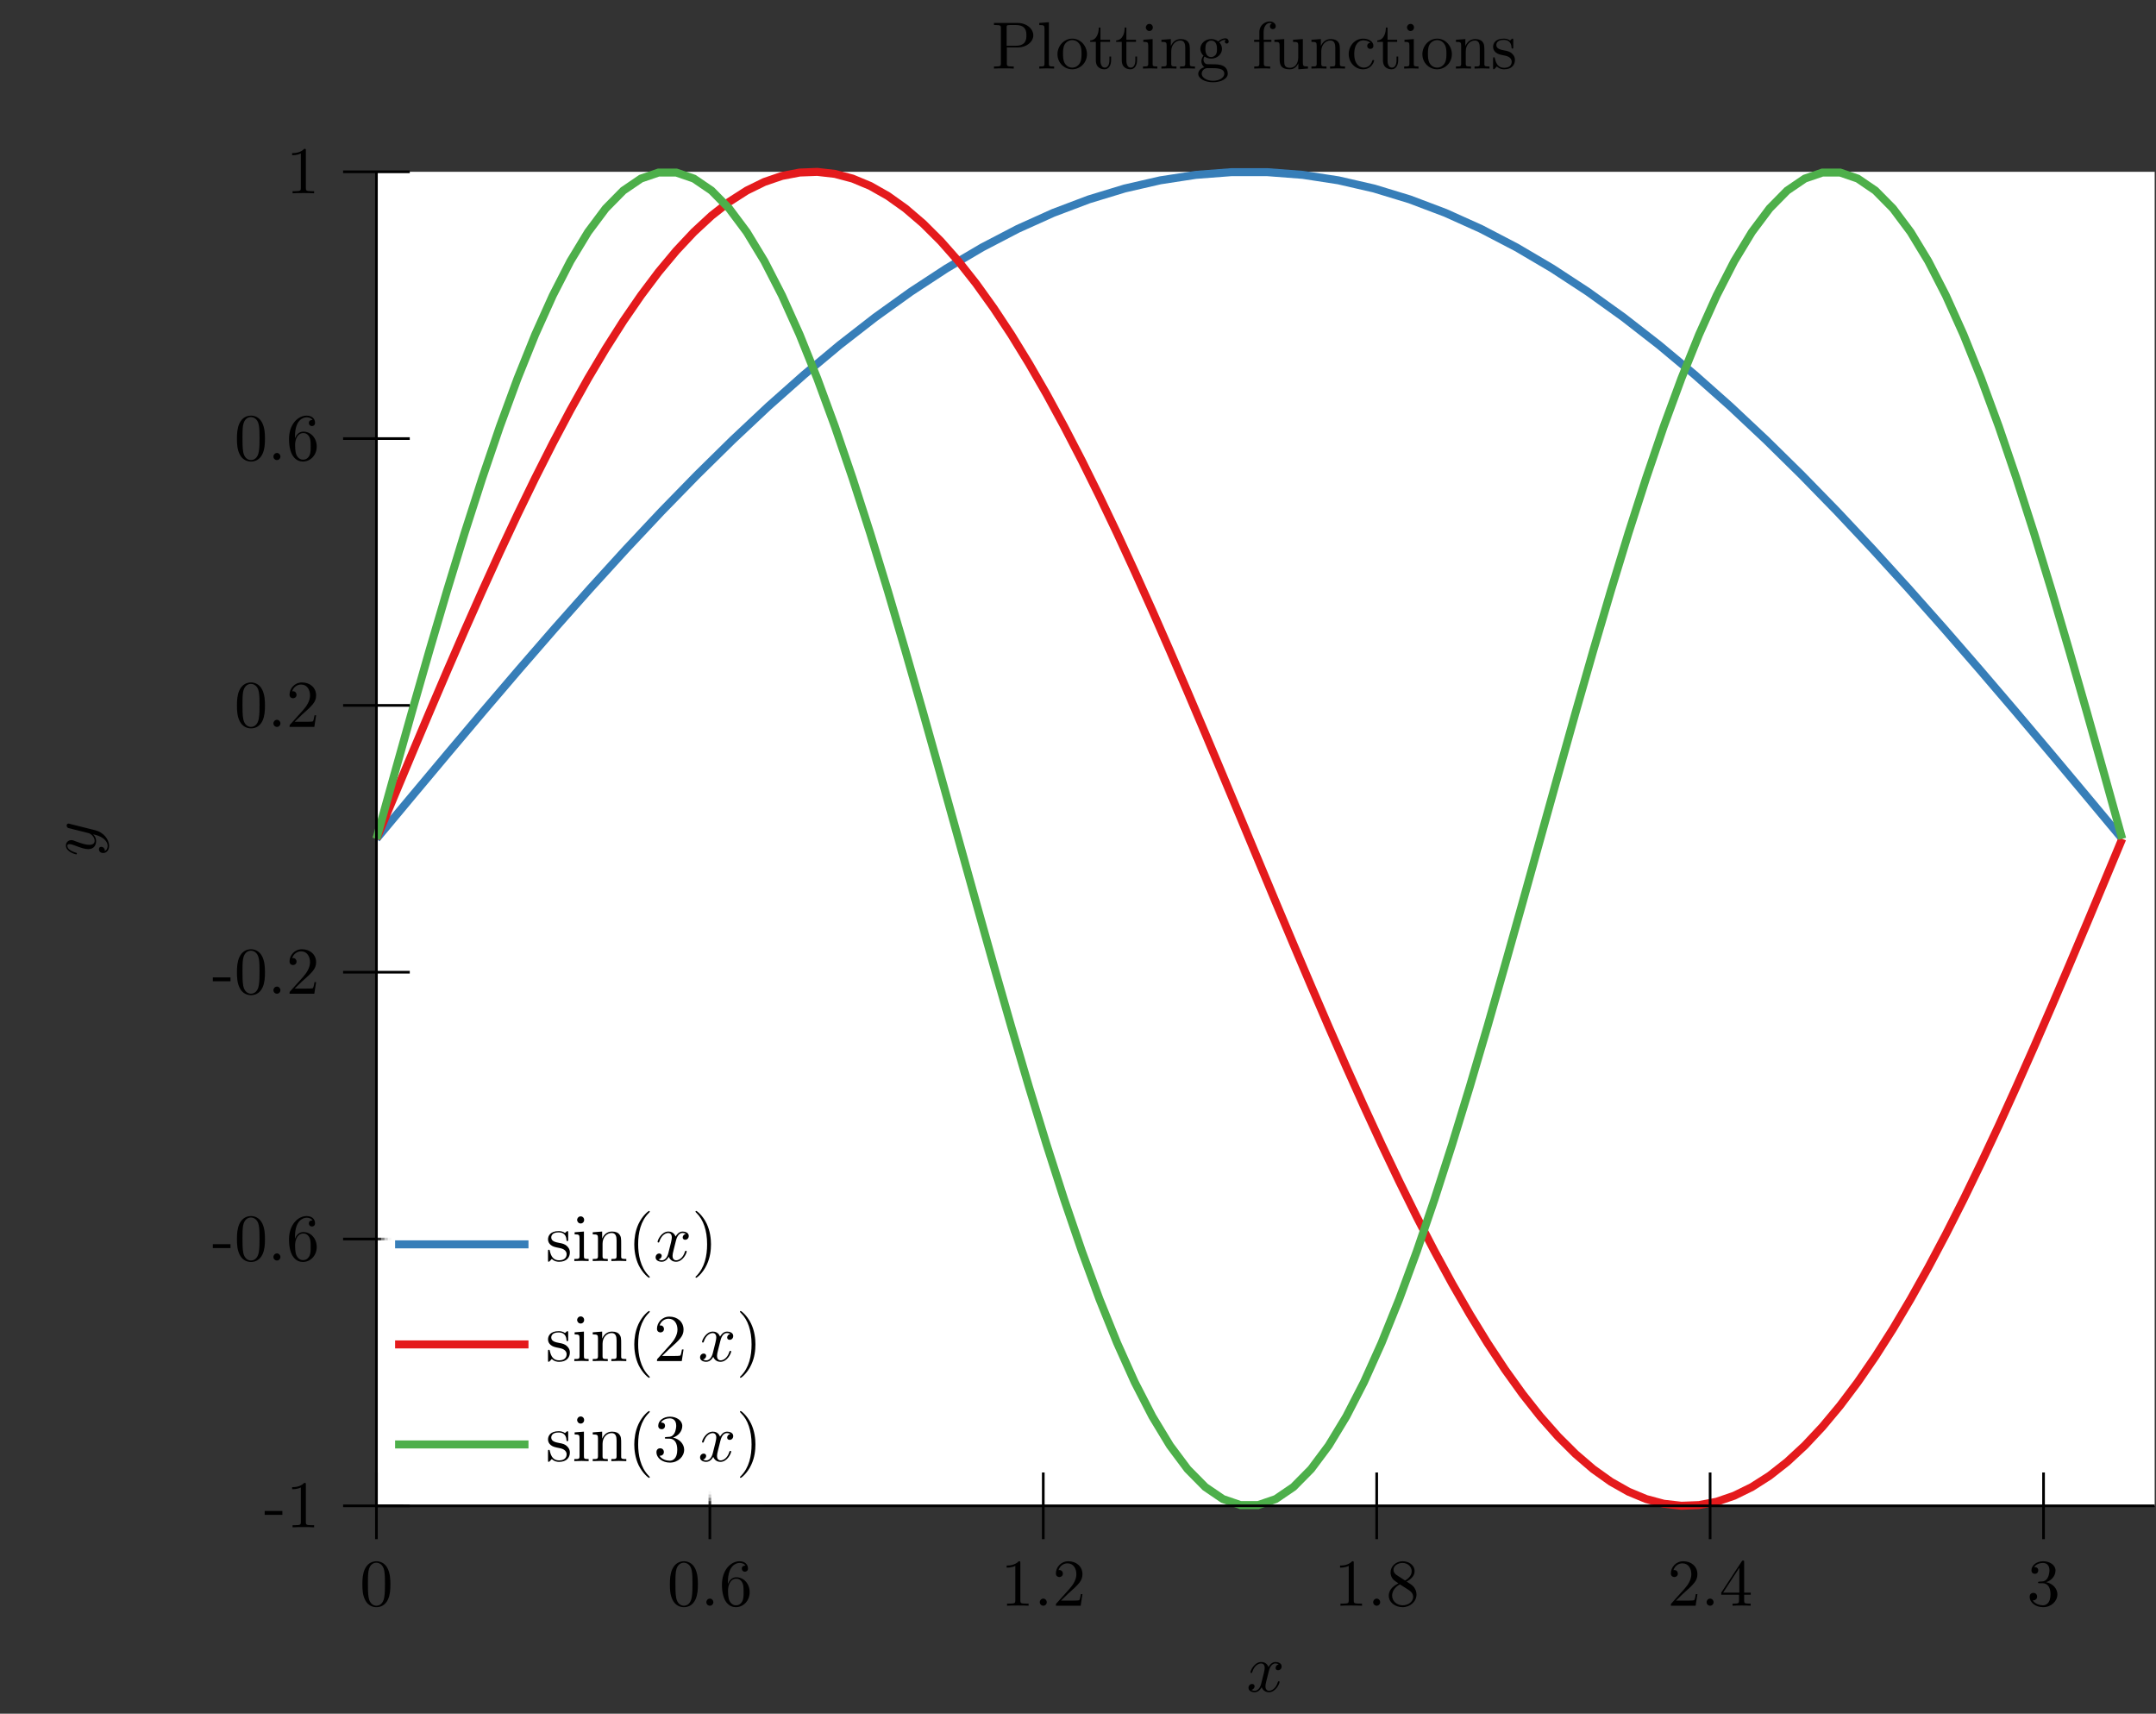 <?xml version="1.0" encoding="UTF-8"?>
<svg xmlns="http://www.w3.org/2000/svg" xmlns:xlink="http://www.w3.org/1999/xlink" width="322.102pt" height="255.967pt" viewBox="0 0 322.102 255.967" version="1.1">
<rect x="0" y="0" width="322.102" height="255.967" fill="#333333" stroke="none"/>
<defs>
<g>
<symbol overflow="visible" id="glyph0-0">
<path style="stroke:none;" d=""/>
</symbol>
<symbol overflow="visible" id="glyph0-1">
<path style="stroke:none;" d="M 3.328 -3.016 C 3.391 -3.266 3.625 -4.188 4.312 -4.188 C 4.359 -4.188 4.609 -4.188 4.812 -4.062 C 4.531 -4 4.344 -3.766 4.344 -3.516 C 4.344 -3.359 4.453 -3.172 4.719 -3.172 C 4.938 -3.172 5.25 -3.344 5.25 -3.75 C 5.25 -4.266 4.672 -4.406 4.328 -4.406 C 3.75 -4.406 3.406 -3.875 3.281 -3.656 C 3.031 -4.312 2.5 -4.406 2.203 -4.406 C 1.172 -4.406 0.594 -3.125 0.594 -2.875 C 0.594 -2.766 0.703 -2.766 0.719 -2.766 C 0.797 -2.766 0.828 -2.797 0.844 -2.875 C 1.188 -3.938 1.844 -4.188 2.188 -4.188 C 2.375 -4.188 2.719 -4.094 2.719 -3.516 C 2.719 -3.203 2.547 -2.547 2.188 -1.141 C 2.031 -0.531 1.672 -0.109 1.234 -0.109 C 1.172 -0.109 0.953 -0.109 0.734 -0.234 C 0.984 -0.297 1.203 -0.5 1.203 -0.781 C 1.203 -1.047 0.984 -1.125 0.844 -1.125 C 0.531 -1.125 0.297 -0.875 0.297 -0.547 C 0.297 -0.094 0.781 0.109 1.219 0.109 C 1.891 0.109 2.25 -0.594 2.266 -0.641 C 2.391 -0.281 2.75 0.109 3.344 0.109 C 4.375 0.109 4.938 -1.172 4.938 -1.422 C 4.938 -1.531 4.859 -1.531 4.828 -1.531 C 4.734 -1.531 4.719 -1.484 4.688 -1.422 C 4.359 -0.344 3.688 -0.109 3.375 -0.109 C 2.984 -0.109 2.828 -0.422 2.828 -0.766 C 2.828 -0.984 2.875 -1.203 2.984 -1.641 Z M 3.328 -3.016 "/>
</symbol>
<symbol overflow="visible" id="glyph1-0">
<path style="stroke:none;" d=""/>
</symbol>
<symbol overflow="visible" id="glyph1-1">
<path style="stroke:none;" d="M 4.578 -3.188 C 4.578 -3.984 4.531 -4.781 4.188 -5.516 C 3.734 -6.484 2.906 -6.641 2.5 -6.641 C 1.891 -6.641 1.172 -6.375 0.75 -5.453 C 0.438 -4.766 0.391 -3.984 0.391 -3.188 C 0.391 -2.438 0.422 -1.547 0.844 -0.781 C 1.266 0.016 2 0.219 2.484 0.219 C 3.016 0.219 3.781 0.016 4.219 -0.938 C 4.531 -1.625 4.578 -2.406 4.578 -3.188 Z M 2.484 0 C 2.094 0 1.5 -0.25 1.328 -1.203 C 1.219 -1.797 1.219 -2.719 1.219 -3.312 C 1.219 -3.953 1.219 -4.609 1.297 -5.141 C 1.484 -6.328 2.234 -6.422 2.484 -6.422 C 2.812 -6.422 3.469 -6.234 3.656 -5.25 C 3.766 -4.688 3.766 -3.938 3.766 -3.312 C 3.766 -2.562 3.766 -1.891 3.656 -1.25 C 3.5 -0.297 2.938 0 2.484 0 Z M 2.484 0 "/>
</symbol>
<symbol overflow="visible" id="glyph1-2">
<path style="stroke:none;" d="M 1.906 -0.531 C 1.906 -0.812 1.672 -1.062 1.391 -1.062 C 1.094 -1.062 0.859 -0.812 0.859 -0.531 C 0.859 -0.234 1.094 0 1.391 0 C 1.672 0 1.906 -0.234 1.906 -0.531 Z M 1.906 -0.531 "/>
</symbol>
<symbol overflow="visible" id="glyph1-3">
<path style="stroke:none;" d="M 1.312 -3.266 L 1.312 -3.516 C 1.312 -6.031 2.547 -6.391 3.062 -6.391 C 3.297 -6.391 3.719 -6.328 3.938 -5.984 C 3.781 -5.984 3.391 -5.984 3.391 -5.547 C 3.391 -5.234 3.625 -5.078 3.844 -5.078 C 4 -5.078 4.312 -5.172 4.312 -5.562 C 4.312 -6.156 3.875 -6.641 3.047 -6.641 C 1.766 -6.641 0.422 -5.359 0.422 -3.156 C 0.422 -0.484 1.578 0.219 2.5 0.219 C 3.609 0.219 4.562 -0.719 4.562 -2.031 C 4.562 -3.297 3.672 -4.25 2.562 -4.25 C 1.891 -4.25 1.516 -3.75 1.312 -3.266 Z M 2.5 -0.062 C 1.875 -0.062 1.578 -0.656 1.516 -0.812 C 1.328 -1.281 1.328 -2.078 1.328 -2.25 C 1.328 -3.031 1.656 -4.031 2.547 -4.031 C 2.719 -4.031 3.172 -4.031 3.484 -3.406 C 3.656 -3.047 3.656 -2.531 3.656 -2.047 C 3.656 -1.562 3.656 -1.062 3.484 -0.703 C 3.188 -0.109 2.734 -0.062 2.5 -0.062 Z M 2.5 -0.062 "/>
</symbol>
<symbol overflow="visible" id="glyph1-4">
<path style="stroke:none;" d="M 2.938 -6.375 C 2.938 -6.625 2.938 -6.641 2.703 -6.641 C 2.078 -6 1.203 -6 0.891 -6 L 0.891 -5.688 C 1.094 -5.688 1.672 -5.688 2.188 -5.953 L 2.188 -0.781 C 2.188 -0.422 2.156 -0.312 1.266 -0.312 L 0.953 -0.312 L 0.953 0 C 1.297 -0.031 2.156 -0.031 2.562 -0.031 C 2.953 -0.031 3.828 -0.031 4.172 0 L 4.172 -0.312 L 3.859 -0.312 C 2.953 -0.312 2.938 -0.422 2.938 -0.781 Z M 2.938 -6.375 "/>
</symbol>
<symbol overflow="visible" id="glyph1-5">
<path style="stroke:none;" d="M 1.266 -0.766 L 2.328 -1.797 C 3.875 -3.172 4.469 -3.703 4.469 -4.703 C 4.469 -5.844 3.578 -6.641 2.359 -6.641 C 1.234 -6.641 0.5 -5.719 0.5 -4.828 C 0.5 -4.281 1 -4.281 1.031 -4.281 C 1.203 -4.281 1.547 -4.391 1.547 -4.812 C 1.547 -5.062 1.359 -5.328 1.016 -5.328 C 0.938 -5.328 0.922 -5.328 0.891 -5.312 C 1.109 -5.969 1.656 -6.328 2.234 -6.328 C 3.141 -6.328 3.562 -5.516 3.562 -4.703 C 3.562 -3.906 3.078 -3.125 2.516 -2.5 L 0.609 -0.375 C 0.5 -0.266 0.5 -0.234 0.5 0 L 4.203 0 L 4.469 -1.734 L 4.234 -1.734 C 4.172 -1.438 4.109 -1 4 -0.844 C 3.938 -0.766 3.281 -0.766 3.062 -0.766 Z M 1.266 -0.766 "/>
</symbol>
<symbol overflow="visible" id="glyph1-6">
<path style="stroke:none;" d="M 1.625 -4.562 C 1.172 -4.859 1.125 -5.188 1.125 -5.359 C 1.125 -5.969 1.781 -6.391 2.484 -6.391 C 3.203 -6.391 3.844 -5.875 3.844 -5.156 C 3.844 -4.578 3.453 -4.109 2.859 -3.766 Z M 3.078 -3.609 C 3.797 -3.984 4.281 -4.5 4.281 -5.156 C 4.281 -6.078 3.406 -6.641 2.5 -6.641 C 1.5 -6.641 0.688 -5.906 0.688 -4.969 C 0.688 -4.797 0.703 -4.344 1.125 -3.875 C 1.234 -3.766 1.609 -3.516 1.859 -3.344 C 1.281 -3.047 0.422 -2.5 0.422 -1.5 C 0.422 -0.453 1.438 0.219 2.484 0.219 C 3.609 0.219 4.562 -0.609 4.562 -1.672 C 4.562 -2.031 4.453 -2.484 4.062 -2.906 C 3.875 -3.109 3.719 -3.203 3.078 -3.609 Z M 2.078 -3.188 L 3.312 -2.406 C 3.594 -2.219 4.062 -1.922 4.062 -1.312 C 4.062 -0.578 3.312 -0.062 2.5 -0.062 C 1.641 -0.062 0.922 -0.672 0.922 -1.5 C 0.922 -2.078 1.234 -2.719 2.078 -3.188 Z M 2.078 -3.188 "/>
</symbol>
<symbol overflow="visible" id="glyph1-7">
<path style="stroke:none;" d="M 2.938 -1.641 L 2.938 -0.781 C 2.938 -0.422 2.906 -0.312 2.172 -0.312 L 1.969 -0.312 L 1.969 0 C 2.375 -0.031 2.891 -0.031 3.312 -0.031 C 3.734 -0.031 4.25 -0.031 4.672 0 L 4.672 -0.312 L 4.453 -0.312 C 3.719 -0.312 3.703 -0.422 3.703 -0.781 L 3.703 -1.641 L 4.688 -1.641 L 4.688 -1.953 L 3.703 -1.953 L 3.703 -6.484 C 3.703 -6.688 3.703 -6.75 3.531 -6.75 C 3.453 -6.75 3.422 -6.75 3.344 -6.625 L 0.281 -1.953 L 0.281 -1.641 Z M 2.984 -1.953 L 0.562 -1.953 L 2.984 -5.672 Z M 2.984 -1.953 "/>
</symbol>
<symbol overflow="visible" id="glyph1-8">
<path style="stroke:none;" d="M 2.891 -3.516 C 3.703 -3.781 4.281 -4.469 4.281 -5.266 C 4.281 -6.078 3.406 -6.641 2.453 -6.641 C 1.453 -6.641 0.688 -6.047 0.688 -5.281 C 0.688 -4.953 0.906 -4.766 1.203 -4.766 C 1.5 -4.766 1.703 -4.984 1.703 -5.281 C 1.703 -5.766 1.234 -5.766 1.094 -5.766 C 1.391 -6.266 2.047 -6.391 2.406 -6.391 C 2.828 -6.391 3.375 -6.172 3.375 -5.281 C 3.375 -5.156 3.344 -4.578 3.094 -4.141 C 2.797 -3.656 2.453 -3.625 2.203 -3.625 C 2.125 -3.609 1.891 -3.594 1.812 -3.594 C 1.734 -3.578 1.672 -3.562 1.672 -3.469 C 1.672 -3.359 1.734 -3.359 1.906 -3.359 L 2.344 -3.359 C 3.156 -3.359 3.531 -2.688 3.531 -1.703 C 3.531 -0.344 2.844 -0.062 2.406 -0.062 C 1.969 -0.062 1.219 -0.234 0.875 -0.812 C 1.219 -0.766 1.531 -0.984 1.531 -1.359 C 1.531 -1.719 1.266 -1.922 0.984 -1.922 C 0.734 -1.922 0.422 -1.781 0.422 -1.344 C 0.422 -0.438 1.344 0.219 2.438 0.219 C 3.656 0.219 4.562 -0.688 4.562 -1.703 C 4.562 -2.516 3.922 -3.297 2.891 -3.516 Z M 2.891 -3.516 "/>
</symbol>
<symbol overflow="visible" id="glyph1-9">
<path style="stroke:none;" d="M 2.75 -1.859 L 2.75 -2.438 L 0.109 -2.438 L 0.109 -1.859 Z M 2.75 -1.859 "/>
</symbol>
<symbol overflow="visible" id="glyph1-10">
<path style="stroke:none;" d="M 2.078 -1.938 C 2.297 -1.891 3.109 -1.734 3.109 -1.016 C 3.109 -0.516 2.766 -0.109 1.984 -0.109 C 1.141 -0.109 0.781 -0.672 0.594 -1.531 C 0.562 -1.656 0.562 -1.688 0.453 -1.688 C 0.328 -1.688 0.328 -1.625 0.328 -1.453 L 0.328 -0.125 C 0.328 0.047 0.328 0.109 0.438 0.109 C 0.484 0.109 0.5 0.094 0.688 -0.094 C 0.703 -0.109 0.703 -0.125 0.891 -0.312 C 1.328 0.094 1.781 0.109 1.984 0.109 C 3.125 0.109 3.594 -0.562 3.594 -1.281 C 3.594 -1.797 3.297 -2.109 3.172 -2.219 C 2.844 -2.547 2.453 -2.625 2.031 -2.703 C 1.469 -2.812 0.812 -2.938 0.812 -3.516 C 0.812 -3.875 1.062 -4.281 1.922 -4.281 C 3.016 -4.281 3.078 -3.375 3.094 -3.078 C 3.094 -2.984 3.188 -2.984 3.203 -2.984 C 3.344 -2.984 3.344 -3.031 3.344 -3.219 L 3.344 -4.234 C 3.344 -4.391 3.344 -4.469 3.234 -4.469 C 3.188 -4.469 3.156 -4.469 3.031 -4.344 C 3 -4.312 2.906 -4.219 2.859 -4.188 C 2.484 -4.469 2.078 -4.469 1.922 -4.469 C 0.703 -4.469 0.328 -3.797 0.328 -3.234 C 0.328 -2.891 0.484 -2.609 0.75 -2.391 C 1.078 -2.141 1.359 -2.078 2.078 -1.938 Z M 2.078 -1.938 "/>
</symbol>
<symbol overflow="visible" id="glyph1-11">
<path style="stroke:none;" d="M 1.766 -4.406 L 0.375 -4.297 L 0.375 -3.984 C 1.016 -3.984 1.109 -3.922 1.109 -3.438 L 1.109 -0.75 C 1.109 -0.312 1 -0.312 0.328 -0.312 L 0.328 0 C 0.641 -0.016 1.188 -0.031 1.422 -0.031 C 1.781 -0.031 2.125 -0.016 2.469 0 L 2.469 -0.312 C 1.797 -0.312 1.766 -0.359 1.766 -0.75 Z M 1.797 -6.141 C 1.797 -6.453 1.562 -6.672 1.281 -6.672 C 0.969 -6.672 0.75 -6.406 0.75 -6.141 C 0.75 -5.875 0.969 -5.609 1.281 -5.609 C 1.562 -5.609 1.797 -5.828 1.797 -6.141 Z M 1.797 -6.141 "/>
</symbol>
<symbol overflow="visible" id="glyph1-12">
<path style="stroke:none;" d="M 1.094 -3.422 L 1.094 -0.75 C 1.094 -0.312 0.984 -0.312 0.312 -0.312 L 0.312 0 C 0.672 -0.016 1.172 -0.031 1.453 -0.031 C 1.703 -0.031 2.219 -0.016 2.562 0 L 2.562 -0.312 C 1.891 -0.312 1.781 -0.312 1.781 -0.75 L 1.781 -2.594 C 1.781 -3.625 2.5 -4.188 3.125 -4.188 C 3.766 -4.188 3.875 -3.656 3.875 -3.078 L 3.875 -0.75 C 3.875 -0.312 3.766 -0.312 3.094 -0.312 L 3.094 0 C 3.438 -0.016 3.953 -0.031 4.219 -0.031 C 4.469 -0.031 5 -0.016 5.328 0 L 5.328 -0.312 C 4.812 -0.312 4.562 -0.312 4.562 -0.609 L 4.562 -2.516 C 4.562 -3.375 4.562 -3.672 4.25 -4.031 C 4.109 -4.203 3.781 -4.406 3.203 -4.406 C 2.469 -4.406 2 -3.984 1.719 -3.359 L 1.719 -4.406 L 0.312 -4.297 L 0.312 -3.984 C 1.016 -3.984 1.094 -3.922 1.094 -3.422 Z M 1.094 -3.422 "/>
</symbol>
<symbol overflow="visible" id="glyph1-13">
<path style="stroke:none;" d="M 3.297 2.391 C 3.297 2.359 3.297 2.344 3.125 2.172 C 1.891 0.922 1.562 -0.969 1.562 -2.5 C 1.562 -4.234 1.938 -5.969 3.172 -7.203 C 3.297 -7.328 3.297 -7.344 3.297 -7.375 C 3.297 -7.453 3.266 -7.484 3.203 -7.484 C 3.094 -7.484 2.203 -6.797 1.609 -5.531 C 1.109 -4.438 0.984 -3.328 0.984 -2.5 C 0.984 -1.719 1.094 -0.516 1.641 0.625 C 2.25 1.844 3.094 2.5 3.203 2.5 C 3.266 2.5 3.297 2.469 3.297 2.391 Z M 3.297 2.391 "/>
</symbol>
<symbol overflow="visible" id="glyph1-14">
<path style="stroke:none;" d="M 2.875 -2.5 C 2.875 -3.266 2.766 -4.469 2.219 -5.609 C 1.625 -6.828 0.766 -7.484 0.672 -7.484 C 0.609 -7.484 0.562 -7.438 0.562 -7.375 C 0.562 -7.344 0.562 -7.328 0.75 -7.141 C 1.734 -6.156 2.297 -4.578 2.297 -2.5 C 2.297 -0.781 1.938 0.969 0.703 2.219 C 0.562 2.344 0.562 2.359 0.562 2.391 C 0.562 2.453 0.609 2.5 0.672 2.5 C 0.766 2.5 1.672 1.812 2.25 0.547 C 2.766 -0.547 2.875 -1.656 2.875 -2.5 Z M 2.875 -2.5 "/>
</symbol>
<symbol overflow="visible" id="glyph1-15">
<path style="stroke:none;" d="M 2.266 -3.156 L 3.953 -3.156 C 5.141 -3.156 6.219 -3.953 6.219 -4.953 C 6.219 -5.938 5.234 -6.812 3.875 -6.812 L 0.344 -6.812 L 0.344 -6.5 L 0.594 -6.5 C 1.359 -6.5 1.375 -6.391 1.375 -6.031 L 1.375 -0.781 C 1.375 -0.422 1.359 -0.312 0.594 -0.312 L 0.344 -0.312 L 0.344 0 C 0.703 -0.031 1.438 -0.031 1.812 -0.031 C 2.188 -0.031 2.938 -0.031 3.297 0 L 3.297 -0.312 L 3.047 -0.312 C 2.281 -0.312 2.266 -0.422 2.266 -0.781 Z M 2.234 -3.406 L 2.234 -6.094 C 2.234 -6.438 2.25 -6.5 2.719 -6.5 L 3.609 -6.5 C 5.188 -6.5 5.188 -5.438 5.188 -4.953 C 5.188 -4.484 5.188 -3.406 3.609 -3.406 Z M 2.234 -3.406 "/>
</symbol>
<symbol overflow="visible" id="glyph1-16">
<path style="stroke:none;" d="M 1.766 -6.922 L 0.328 -6.812 L 0.328 -6.5 C 1.031 -6.5 1.109 -6.438 1.109 -5.938 L 1.109 -0.75 C 1.109 -0.312 1 -0.312 0.328 -0.312 L 0.328 0 C 0.656 -0.016 1.188 -0.031 1.438 -0.031 C 1.688 -0.031 2.172 -0.016 2.547 0 L 2.547 -0.312 C 1.875 -0.312 1.766 -0.312 1.766 -0.75 Z M 1.766 -6.922 "/>
</symbol>
<symbol overflow="visible" id="glyph1-17">
<path style="stroke:none;" d="M 4.688 -2.141 C 4.688 -3.406 3.703 -4.469 2.5 -4.469 C 1.25 -4.469 0.281 -3.375 0.281 -2.141 C 0.281 -0.844 1.312 0.109 2.484 0.109 C 3.688 0.109 4.688 -0.875 4.688 -2.141 Z M 2.5 -0.141 C 2.062 -0.141 1.625 -0.344 1.359 -0.812 C 1.109 -1.25 1.109 -1.859 1.109 -2.219 C 1.109 -2.609 1.109 -3.141 1.344 -3.578 C 1.609 -4.031 2.078 -4.25 2.484 -4.25 C 2.922 -4.25 3.344 -4.031 3.609 -3.594 C 3.875 -3.172 3.875 -2.594 3.875 -2.219 C 3.875 -1.859 3.875 -1.312 3.656 -0.875 C 3.422 -0.422 2.984 -0.141 2.5 -0.141 Z M 2.5 -0.141 "/>
</symbol>
<symbol overflow="visible" id="glyph1-18">
<path style="stroke:none;" d="M 1.719 -3.984 L 3.156 -3.984 L 3.156 -4.297 L 1.719 -4.297 L 1.719 -6.125 L 1.469 -6.125 C 1.469 -5.312 1.172 -4.25 0.188 -4.203 L 0.188 -3.984 L 1.031 -3.984 L 1.031 -1.234 C 1.031 -0.016 1.969 0.109 2.328 0.109 C 3.031 0.109 3.312 -0.594 3.312 -1.234 L 3.312 -1.797 L 3.062 -1.797 L 3.062 -1.25 C 3.062 -0.516 2.766 -0.141 2.391 -0.141 C 1.719 -0.141 1.719 -1.047 1.719 -1.219 Z M 1.719 -3.984 "/>
</symbol>
<symbol overflow="visible" id="glyph1-19">
<path style="stroke:none;" d="M 2.219 -1.719 C 1.344 -1.719 1.344 -2.719 1.344 -2.938 C 1.344 -3.203 1.359 -3.531 1.5 -3.781 C 1.578 -3.891 1.812 -4.172 2.219 -4.172 C 3.078 -4.172 3.078 -3.188 3.078 -2.953 C 3.078 -2.688 3.078 -2.359 2.922 -2.109 C 2.844 -2 2.609 -1.719 2.219 -1.719 Z M 1.062 -1.328 C 1.062 -1.359 1.062 -1.594 1.219 -1.797 C 1.609 -1.516 2.031 -1.484 2.219 -1.484 C 3.141 -1.484 3.828 -2.172 3.828 -2.938 C 3.828 -3.312 3.672 -3.672 3.422 -3.906 C 3.781 -4.25 4.141 -4.297 4.312 -4.297 C 4.344 -4.297 4.391 -4.297 4.422 -4.281 C 4.312 -4.25 4.25 -4.141 4.25 -4.016 C 4.25 -3.844 4.391 -3.734 4.547 -3.734 C 4.641 -3.734 4.828 -3.797 4.828 -4.031 C 4.828 -4.203 4.719 -4.516 4.328 -4.516 C 4.125 -4.516 3.688 -4.453 3.266 -4.047 C 2.844 -4.375 2.438 -4.406 2.219 -4.406 C 1.281 -4.406 0.594 -3.719 0.594 -2.953 C 0.594 -2.516 0.812 -2.141 1.062 -1.922 C 0.938 -1.781 0.75 -1.453 0.75 -1.094 C 0.75 -0.781 0.891 -0.406 1.203 -0.203 C 0.594 -0.047 0.281 0.391 0.281 0.781 C 0.281 1.5 1.266 2.047 2.484 2.047 C 3.656 2.047 4.688 1.547 4.688 0.766 C 4.688 0.422 4.562 -0.094 4.047 -0.375 C 3.516 -0.641 2.938 -0.641 2.328 -0.641 C 2.078 -0.641 1.656 -0.641 1.578 -0.656 C 1.266 -0.703 1.062 -1 1.062 -1.328 Z M 2.5 1.828 C 1.484 1.828 0.797 1.312 0.797 0.781 C 0.797 0.328 1.172 -0.047 1.609 -0.062 L 2.203 -0.062 C 3.062 -0.062 4.172 -0.062 4.172 0.781 C 4.172 1.328 3.469 1.828 2.5 1.828 Z M 2.5 1.828 "/>
</symbol>
<symbol overflow="visible" id="glyph1-20">
<path style="stroke:none;" d="M 1.75 -4.297 L 1.75 -5.453 C 1.75 -6.328 2.219 -6.812 2.656 -6.812 C 2.688 -6.812 2.844 -6.812 2.984 -6.734 C 2.875 -6.703 2.688 -6.562 2.688 -6.312 C 2.688 -6.094 2.844 -5.891 3.125 -5.891 C 3.406 -5.891 3.562 -6.094 3.562 -6.328 C 3.562 -6.703 3.188 -7.031 2.656 -7.031 C 1.969 -7.031 1.109 -6.5 1.109 -5.438 L 1.109 -4.297 L 0.328 -4.297 L 0.328 -3.984 L 1.109 -3.984 L 1.109 -0.75 C 1.109 -0.312 1 -0.312 0.344 -0.312 L 0.344 0 C 0.734 -0.016 1.203 -0.031 1.469 -0.031 C 1.875 -0.031 2.344 -0.031 2.734 0 L 2.734 -0.312 L 2.531 -0.312 C 1.797 -0.312 1.781 -0.422 1.781 -0.781 L 1.781 -3.984 L 2.906 -3.984 L 2.906 -4.297 Z M 1.75 -4.297 "/>
</symbol>
<symbol overflow="visible" id="glyph1-21">
<path style="stroke:none;" d="M 3.891 -0.781 L 3.891 0.109 L 5.328 0 L 5.328 -0.312 C 4.641 -0.312 4.562 -0.375 4.562 -0.875 L 4.562 -4.406 L 3.094 -4.297 L 3.094 -3.984 C 3.781 -3.984 3.875 -3.922 3.875 -3.422 L 3.875 -1.656 C 3.875 -0.781 3.391 -0.109 2.656 -0.109 C 1.828 -0.109 1.781 -0.578 1.781 -1.094 L 1.781 -4.406 L 0.312 -4.297 L 0.312 -3.984 C 1.094 -3.984 1.094 -3.953 1.094 -3.078 L 1.094 -1.578 C 1.094 -0.797 1.094 0.109 2.609 0.109 C 3.172 0.109 3.609 -0.172 3.891 -0.781 Z M 3.891 -0.781 "/>
</symbol>
<symbol overflow="visible" id="glyph1-22">
<path style="stroke:none;" d="M 1.172 -2.172 C 1.172 -3.797 1.984 -4.219 2.516 -4.219 C 2.609 -4.219 3.234 -4.203 3.578 -3.844 C 3.172 -3.812 3.109 -3.516 3.109 -3.391 C 3.109 -3.125 3.297 -2.938 3.562 -2.938 C 3.828 -2.938 4.031 -3.094 4.031 -3.406 C 4.031 -4.078 3.266 -4.469 2.5 -4.469 C 1.25 -4.469 0.344 -3.391 0.344 -2.156 C 0.344 -0.875 1.328 0.109 2.484 0.109 C 3.812 0.109 4.141 -1.094 4.141 -1.188 C 4.141 -1.281 4.031 -1.281 4 -1.281 C 3.922 -1.281 3.891 -1.25 3.875 -1.188 C 3.594 -0.266 2.938 -0.141 2.578 -0.141 C 2.047 -0.141 1.172 -0.562 1.172 -2.172 Z M 1.172 -2.172 "/>
</symbol>
<symbol overflow="visible" id="glyph2-0">
<path style="stroke:none;" d=""/>
</symbol>
<symbol overflow="visible" id="glyph2-1">
<path style="stroke:none;" d="M -3.797 -4.844 C -3.938 -4.891 -3.953 -4.891 -4.031 -4.891 C -4.203 -4.891 -4.297 -4.75 -4.297 -4.594 C -4.297 -4.5 -4.234 -4.344 -4.094 -4.25 C -4.031 -4.234 -3.734 -4.141 -3.547 -4.109 C -3.297 -4.031 -3.016 -3.969 -2.75 -3.906 L -0.953 -3.453 C -0.812 -3.422 -0.109 -2.984 -0.109 -2.328 C -0.109 -1.828 -0.547 -1.719 -0.922 -1.719 C -1.375 -1.719 -2 -1.891 -2.875 -2.219 C -3.281 -2.375 -3.391 -2.422 -3.594 -2.422 C -4.031 -2.422 -4.406 -2.109 -4.406 -1.609 C -4.406 -0.656 -2.953 -0.297 -2.875 -0.297 C -2.766 -0.297 -2.766 -0.391 -2.766 -0.406 C -2.766 -0.516 -2.797 -0.516 -2.953 -0.562 C -3.891 -0.844 -4.188 -1.234 -4.188 -1.578 C -4.188 -1.656 -4.188 -1.828 -3.875 -1.828 C -3.625 -1.828 -3.359 -1.719 -3.172 -1.656 C -2.109 -1.25 -1.547 -1.078 -1.078 -1.078 C -0.188 -1.078 0.109 -1.703 0.109 -2.297 C 0.109 -2.688 -0.062 -3.016 -0.344 -3.297 C 0.172 -3.172 0.672 -3.047 1.203 -2.656 C 1.531 -2.391 1.828 -2.016 1.828 -1.562 C 1.828 -1.422 1.797 -0.969 1.406 -0.797 C 1.406 -0.953 1.406 -1.094 1.281 -1.219 C 1.203 -1.328 1.062 -1.422 0.875 -1.422 C 0.562 -1.422 0.531 -1.156 0.531 -1.062 C 0.531 -0.828 0.688 -0.5 1.172 -0.5 C 1.672 -0.5 2.047 -0.938 2.047 -1.562 C 2.047 -2.578 1.141 -3.609 0.016 -3.891 Z M -3.797 -4.844 "/>
</symbol>
</g>
<clipPath id="clip1">
  <path d="M 39 8 L 322.102 8 L 322.102 143 L 39 143 Z M 39 8 "/>
</clipPath>
<clipPath id="clip2">
  <path d="M 39 8 L 322.102 8 L 322.102 242 L 39 242 Z M 39 8 "/>
</clipPath>
<clipPath id="clip3">
  <path d="M 56 224 L 322.102 224 L 322.102 226 L 56 226 Z M 56 224 "/>
</clipPath>
</defs>
<g id="surface1">
<path style=" stroke:none;fill-rule:nonzero;fill:rgb(100%,100%,100%);fill-opacity:1;" d="M 56.238 224.914 L 56.238 25.66 L 321.906 25.66 L 321.906 224.914 Z M 56.238 224.914 "/>
<g clip-path="url(#clip1)" clip-rule="nonzero">
<path style="fill:none;stroke-width:1.196;stroke-linecap:butt;stroke-linejoin:miter;stroke:rgb(21.57%,49.413%,72.156%);stroke-opacity:1;stroke-miterlimit:10;" d="M -0.001 0.001 L 5.324 6.384 L 10.648 12.739 L 15.968 19.044 L 21.292 25.27 L 26.613 31.395 L 31.937 37.388 L 37.261 43.227 L 42.581 48.891 L 47.906 54.349 L 53.23 59.587 L 58.55 64.583 L 63.874 69.309 L 69.195 73.751 L 74.519 77.891 L 79.843 81.712 L 85.167 85.196 L 90.488 88.329 L 95.812 91.102 L 101.132 93.497 L 106.456 95.509 L 111.781 97.13 L 117.101 98.352 L 122.425 99.169 L 127.749 99.575 L 133.07 99.575 L 138.394 99.169 L 143.714 98.352 L 149.038 97.13 L 154.363 95.509 L 159.687 93.497 L 165.007 91.102 L 170.331 88.329 L 175.652 85.196 L 180.976 81.712 L 186.3 77.891 L 191.62 73.751 L 196.945 69.309 L 202.269 64.583 L 207.589 59.587 L 212.913 54.349 L 218.234 48.891 L 223.558 43.227 L 228.882 37.388 L 234.202 31.395 L 239.527 25.27 L 244.851 19.044 L 250.171 12.739 L 255.495 6.384 L 260.816 0.001 " transform="matrix(1,0,0,-1,56.239,125.286)"/>
</g>
<g clip-path="url(#clip2)" clip-rule="nonzero">
<path style="fill:none;stroke-width:1.196;stroke-linecap:butt;stroke-linejoin:miter;stroke:rgb(89.412%,10.196%,10.979%);stroke-opacity:1;stroke-miterlimit:10;" d="M -0.001 0.001 L 2.636 6.321 L 5.269 12.61 L 7.902 18.856 L 10.538 25.02 L 13.171 31.087 L 15.808 37.028 L 18.441 42.821 L 21.077 48.438 L 23.71 53.86 L 26.347 59.071 L 28.98 64.04 L 31.613 68.751 L 34.249 73.184 L 36.882 77.325 L 39.519 81.153 L 42.152 84.657 L 44.788 87.817 L 47.421 90.626 L 50.058 93.067 L 52.691 95.134 L 55.324 96.821 L 57.96 98.114 L 60.593 99.013 L 63.23 99.516 L 65.863 99.614 L 68.495 99.313 L 71.132 98.614 L 73.769 97.516 L 76.402 96.024 L 79.034 94.149 L 81.671 91.891 L 84.304 89.266 L 86.941 86.282 L 89.573 82.946 L 92.206 79.278 L 94.843 75.294 L 97.476 71.005 L 100.113 66.427 L 102.745 61.587 L 105.382 56.497 L 108.015 51.177 L 110.652 45.653 L 113.284 39.942 L 115.921 34.075 L 118.554 28.067 L 121.187 21.95 L 123.823 15.743 L 126.456 9.47 L 129.093 3.161 L 131.726 -3.159 L 134.359 -9.472 L 136.995 -15.741 L 139.632 -21.948 L 142.265 -28.069 L 144.898 -34.073 L 147.534 -39.944 L 150.167 -45.651 L 152.804 -51.175 L 155.437 -56.495 L 158.07 -61.585 L 160.706 -66.429 L 163.343 -71.003 L 165.976 -75.292 L 168.609 -79.28 L 171.245 -82.948 L 173.878 -86.28 L 176.515 -89.265 L 179.148 -91.89 L 181.781 -94.148 L 184.417 -96.026 L 187.05 -97.515 L 189.687 -98.612 L 192.32 -99.316 L 194.956 -99.616 L 197.589 -99.515 L 200.226 -99.015 L 202.859 -98.112 L 205.491 -96.819 L 208.128 -95.136 L 210.761 -93.066 L 213.398 -90.624 L 216.031 -87.816 L 218.667 -84.655 L 221.3 -81.155 L 223.933 -77.327 L 226.57 -73.187 L 229.202 -68.749 L 231.839 -64.038 L 234.472 -59.069 L 237.109 -53.862 L 239.741 -48.437 L 242.378 -42.819 L 245.011 -37.026 L 247.644 -31.085 L 250.281 -25.023 L 252.913 -18.855 L 255.55 -12.612 L 258.183 -6.319 L 260.816 0.001 " transform="matrix(1,0,0,-1,56.239,125.286)"/>
<path style="fill:none;stroke-width:1.196;stroke-linecap:butt;stroke-linejoin:miter;stroke:rgb(30.196%,68.625%,29.019%);stroke-opacity:1;stroke-miterlimit:10;" d="M -0.001 0.001 L 2.636 9.47 L 5.269 18.856 L 7.902 28.067 L 10.538 37.028 L 13.171 45.653 L 15.808 53.86 L 18.441 61.587 L 21.077 68.751 L 23.71 75.294 L 26.347 81.153 L 28.98 86.282 L 31.613 90.626 L 34.249 94.149 L 36.882 96.821 L 39.519 98.614 L 42.152 99.516 L 44.788 99.516 L 47.421 98.614 L 50.058 96.821 L 52.691 94.149 L 55.324 90.626 L 57.96 86.282 L 60.593 81.153 L 63.23 75.294 L 65.863 68.751 L 68.495 61.587 L 71.132 53.86 L 73.769 45.653 L 76.402 37.028 L 79.034 28.067 L 81.671 18.856 L 84.304 9.47 L 86.941 0.001 L 89.573 -9.472 L 92.206 -18.855 L 94.843 -28.069 L 97.476 -37.026 L 100.113 -45.651 L 102.745 -53.862 L 105.382 -61.585 L 108.015 -68.749 L 110.652 -75.292 L 113.284 -81.155 L 115.921 -86.28 L 118.554 -90.624 L 121.187 -94.148 L 123.823 -96.819 L 126.456 -98.612 L 129.093 -99.515 L 131.726 -99.515 L 134.359 -98.612 L 136.995 -96.819 L 139.632 -94.148 L 142.265 -90.624 L 144.898 -86.28 L 147.534 -81.155 L 150.167 -75.292 L 152.804 -68.749 L 155.437 -61.585 L 158.07 -53.862 L 160.706 -45.651 L 163.343 -37.026 L 165.976 -28.069 L 168.609 -18.855 L 171.245 -9.472 L 173.878 0.001 L 176.515 9.47 L 179.148 18.856 L 181.781 28.067 L 184.417 37.028 L 187.05 45.653 L 189.687 53.86 L 192.32 61.587 L 194.956 68.751 L 197.589 75.294 L 200.226 81.153 L 202.859 86.282 L 205.491 90.626 L 208.128 94.149 L 210.761 96.821 L 213.398 98.614 L 216.031 99.516 L 218.667 99.516 L 221.3 98.614 L 223.933 96.821 L 226.57 94.149 L 229.202 90.626 L 231.839 86.282 L 234.472 81.153 L 237.109 75.294 L 239.741 68.751 L 242.378 61.587 L 245.011 53.86 L 247.644 45.653 L 250.281 37.028 L 252.913 28.067 L 255.55 18.856 L 258.183 9.47 L 260.816 0.001 " transform="matrix(1,0,0,-1,56.239,125.286)"/>
</g>
<g clip-path="url(#clip3)" clip-rule="nonzero">
<path style="fill:none;stroke-width:0.399;stroke-linecap:butt;stroke-linejoin:miter;stroke:rgb(0%,0%,0%);stroke-opacity:1;stroke-miterlimit:10;" d="M -0.001 -99.628 L 265.667 -99.628 " transform="matrix(1,0,0,-1,56.239,125.286)"/>
</g>
<g style="fill:rgb(0%,0%,0%);fill-opacity:1;">
  <use xlink:href="#glyph0-1" x="186.225" y="252.646"/>
</g>
<path style="fill:none;stroke-width:0.399;stroke-linecap:butt;stroke-linejoin:miter;stroke:rgb(0%,0%,0%);stroke-opacity:1;stroke-miterlimit:10;" d="M -0.001 -94.648 L -0.001 -104.609 " transform="matrix(1,0,0,-1,56.239,125.286)"/>
<g style="fill:rgb(0%,0%,0%);fill-opacity:1;">
  <use xlink:href="#glyph1-1" x="53.748" y="239.833"/>
</g>
<path style="fill:none;stroke-width:0.399;stroke-linecap:butt;stroke-linejoin:miter;stroke:rgb(0%,0%,0%);stroke-opacity:1;stroke-miterlimit:10;" d="M 49.812 -94.648 L 49.812 -104.609 " transform="matrix(1,0,0,-1,56.239,125.286)"/>
<g style="fill:rgb(0%,0%,0%);fill-opacity:1;">
  <use xlink:href="#glyph1-1" x="99.687" y="239.833"/>
  <use xlink:href="#glyph1-2" x="104.668" y="239.833"/>
  <use xlink:href="#glyph1-3" x="107.436" y="239.833"/>
</g>
<path style="fill:none;stroke-width:0.399;stroke-linecap:butt;stroke-linejoin:miter;stroke:rgb(0%,0%,0%);stroke-opacity:1;stroke-miterlimit:10;" d="M 99.624 -94.648 L 99.624 -104.609 " transform="matrix(1,0,0,-1,56.239,125.286)"/>
<g style="fill:rgb(0%,0%,0%);fill-opacity:1;">
  <use xlink:href="#glyph1-4" x="149.498" y="239.833"/>
  <use xlink:href="#glyph1-2" x="154.479" y="239.833"/>
  <use xlink:href="#glyph1-5" x="157.247" y="239.833"/>
</g>
<path style="fill:none;stroke-width:0.399;stroke-linecap:butt;stroke-linejoin:miter;stroke:rgb(0%,0%,0%);stroke-opacity:1;stroke-miterlimit:10;" d="M 149.437 -94.648 L 149.437 -104.609 " transform="matrix(1,0,0,-1,56.239,125.286)"/>
<g style="fill:rgb(0%,0%,0%);fill-opacity:1;">
  <use xlink:href="#glyph1-4" x="199.31" y="239.833"/>
  <use xlink:href="#glyph1-2" x="204.291" y="239.833"/>
  <use xlink:href="#glyph1-6" x="207.059" y="239.833"/>
</g>
<path style="fill:none;stroke-width:0.399;stroke-linecap:butt;stroke-linejoin:miter;stroke:rgb(0%,0%,0%);stroke-opacity:1;stroke-miterlimit:10;" d="M 199.249 -94.648 L 199.249 -104.609 " transform="matrix(1,0,0,-1,56.239,125.286)"/>
<g style="fill:rgb(0%,0%,0%);fill-opacity:1;">
  <use xlink:href="#glyph1-5" x="249.121" y="239.833"/>
  <use xlink:href="#glyph1-2" x="254.102" y="239.833"/>
  <use xlink:href="#glyph1-7" x="256.87" y="239.833"/>
</g>
<path style="fill:none;stroke-width:0.399;stroke-linecap:butt;stroke-linejoin:miter;stroke:rgb(0%,0%,0%);stroke-opacity:1;stroke-miterlimit:10;" d="M 249.062 -94.648 L 249.062 -104.609 " transform="matrix(1,0,0,-1,56.239,125.286)"/>
<g style="fill:rgb(0%,0%,0%);fill-opacity:1;">
  <use xlink:href="#glyph1-8" x="302.808" y="239.833"/>
</g>
<path style="fill:none;stroke-width:0.399;stroke-linecap:butt;stroke-linejoin:miter;stroke:rgb(0%,0%,0%);stroke-opacity:1;stroke-miterlimit:10;" d="M -0.001 -99.628 L -0.001 99.626 " transform="matrix(1,0,0,-1,56.239,125.286)"/>
<g style="fill:rgb(0%,0%,0%);fill-opacity:1;">
  <use xlink:href="#glyph2-1" x="14.252" y="127.906"/>
</g>
<path style="fill:none;stroke-width:0.399;stroke-linecap:butt;stroke-linejoin:miter;stroke:rgb(0%,0%,0%);stroke-opacity:1;stroke-miterlimit:10;" d="M 4.98 -99.628 L -4.981 -99.628 " transform="matrix(1,0,0,-1,56.239,125.286)"/>
<g style="fill:rgb(0%,0%,0%);fill-opacity:1;">
  <use xlink:href="#glyph1-9" x="39.436" y="228.122"/>
  <use xlink:href="#glyph1-4" x="42.757" y="228.122"/>
</g>
<path style="fill:none;stroke-width:0.399;stroke-linecap:butt;stroke-linejoin:miter;stroke:rgb(0%,0%,0%);stroke-opacity:1;stroke-miterlimit:10;" d="M 4.98 -59.776 L -4.981 -59.776 " transform="matrix(1,0,0,-1,56.239,125.286)"/>
<g style="fill:rgb(0%,0%,0%);fill-opacity:1;">
  <use xlink:href="#glyph1-9" x="31.687" y="188.273"/>
  <use xlink:href="#glyph1-1" x="35.008" y="188.273"/>
  <use xlink:href="#glyph1-2" x="39.989" y="188.273"/>
  <use xlink:href="#glyph1-3" x="42.756" y="188.273"/>
</g>
<path style="fill:none;stroke-width:0.399;stroke-linecap:butt;stroke-linejoin:miter;stroke:rgb(0%,0%,0%);stroke-opacity:1;stroke-miterlimit:10;" d="M 4.98 -19.925 L -4.981 -19.925 " transform="matrix(1,0,0,-1,56.239,125.286)"/>
<g style="fill:rgb(0%,0%,0%);fill-opacity:1;">
  <use xlink:href="#glyph1-9" x="31.687" y="148.422"/>
  <use xlink:href="#glyph1-1" x="35.008" y="148.422"/>
  <use xlink:href="#glyph1-2" x="39.989" y="148.422"/>
  <use xlink:href="#glyph1-5" x="42.756" y="148.422"/>
</g>
<path style="fill:none;stroke-width:0.399;stroke-linecap:butt;stroke-linejoin:miter;stroke:rgb(0%,0%,0%);stroke-opacity:1;stroke-miterlimit:10;" d="M 4.98 19.927 L -4.981 19.927 " transform="matrix(1,0,0,-1,56.239,125.286)"/>
<g style="fill:rgb(0%,0%,0%);fill-opacity:1;">
  <use xlink:href="#glyph1-1" x="35.008" y="108.572"/>
  <use xlink:href="#glyph1-2" x="39.989" y="108.572"/>
  <use xlink:href="#glyph1-5" x="42.757" y="108.572"/>
</g>
<path style="fill:none;stroke-width:0.399;stroke-linecap:butt;stroke-linejoin:miter;stroke:rgb(0%,0%,0%);stroke-opacity:1;stroke-miterlimit:10;" d="M 4.98 59.778 L -4.981 59.778 " transform="matrix(1,0,0,-1,56.239,125.286)"/>
<g style="fill:rgb(0%,0%,0%);fill-opacity:1;">
  <use xlink:href="#glyph1-1" x="35.008" y="68.719"/>
  <use xlink:href="#glyph1-2" x="39.989" y="68.719"/>
  <use xlink:href="#glyph1-3" x="42.757" y="68.719"/>
</g>
<path style="fill:none;stroke-width:0.399;stroke-linecap:butt;stroke-linejoin:miter;stroke:rgb(0%,0%,0%);stroke-opacity:1;stroke-miterlimit:10;" d="M 4.98 99.626 L -4.981 99.626 " transform="matrix(1,0,0,-1,56.239,125.286)"/>
<g style="fill:rgb(0%,0%,0%);fill-opacity:1;">
  <use xlink:href="#glyph1-4" x="42.757" y="28.869"/>
</g>
<path style="fill:none;stroke-width:1.196;stroke-linecap:butt;stroke-linejoin:miter;stroke:rgb(21.57%,49.413%,72.156%);stroke-opacity:1;stroke-miterlimit:10;" d="M -0.002 -0 L 19.924 -0 " transform="matrix(1,0,0,-1,59.029,185.859)"/>
<g style="fill:rgb(0%,0%,0%);fill-opacity:1;">
  <use xlink:href="#glyph1-10" x="81.544" y="188.35"/>
  <use xlink:href="#glyph1-11" x="85.473" y="188.35"/>
  <use xlink:href="#glyph1-12" x="88.241" y="188.35"/>
  <use xlink:href="#glyph1-13" x="93.776" y="188.35"/>
</g>
<g style="fill:rgb(0%,0%,0%);fill-opacity:1;">
  <use xlink:href="#glyph0-1" x="97.65" y="188.35"/>
</g>
<g style="fill:rgb(0%,0%,0%);fill-opacity:1;">
  <use xlink:href="#glyph1-14" x="103.344" y="188.35"/>
</g>
<path style="fill:none;stroke-width:1.196;stroke-linecap:butt;stroke-linejoin:miter;stroke:rgb(89.412%,10.196%,10.979%);stroke-opacity:1;stroke-miterlimit:10;" d="M -0.002 -14.946 L 19.924 -14.946 " transform="matrix(1,0,0,-1,59.029,185.859)"/>
<g style="fill:rgb(0%,0%,0%);fill-opacity:1;">
  <use xlink:href="#glyph1-10" x="81.544" y="203.294"/>
  <use xlink:href="#glyph1-11" x="85.473" y="203.294"/>
  <use xlink:href="#glyph1-12" x="88.241" y="203.294"/>
  <use xlink:href="#glyph1-13" x="93.776" y="203.294"/>
  <use xlink:href="#glyph1-5" x="97.651" y="203.294"/>
</g>
<g style="fill:rgb(0%,0%,0%);fill-opacity:1;">
  <use xlink:href="#glyph0-1" x="104.292" y="203.294"/>
</g>
<g style="fill:rgb(0%,0%,0%);fill-opacity:1;">
  <use xlink:href="#glyph1-14" x="109.986" y="203.294"/>
</g>
<path style="fill:none;stroke-width:1.196;stroke-linecap:butt;stroke-linejoin:miter;stroke:rgb(30.196%,68.625%,29.019%);stroke-opacity:1;stroke-miterlimit:10;" d="M -0.002 -29.887 L 19.924 -29.887 " transform="matrix(1,0,0,-1,59.029,185.859)"/>
<g style="fill:rgb(0%,0%,0%);fill-opacity:1;">
  <use xlink:href="#glyph1-10" x="81.544" y="218.238"/>
  <use xlink:href="#glyph1-11" x="85.473" y="218.238"/>
  <use xlink:href="#glyph1-12" x="88.241" y="218.238"/>
  <use xlink:href="#glyph1-13" x="93.776" y="218.238"/>
  <use xlink:href="#glyph1-8" x="97.651" y="218.238"/>
</g>
<g style="fill:rgb(0%,0%,0%);fill-opacity:1;">
  <use xlink:href="#glyph0-1" x="104.292" y="218.238"/>
</g>
<g style="fill:rgb(0%,0%,0%);fill-opacity:1;">
  <use xlink:href="#glyph1-14" x="109.986" y="218.238"/>
</g>
<path style=" stroke:none;fill-rule:nonzero;fill:rgb(100%,100%,100%);fill-opacity:1;" d="M 58.43 218.734 L 58.43 182.871 C 58.43 180.668 60.215 178.887 62.418 178.887 L 111.867 178.887 C 114.07 178.887 115.855 180.668 115.855 182.871 L 115.855 218.734 C 115.855 220.938 114.07 222.723 111.867 222.723 L 62.418 222.723 C 60.215 222.723 58.43 220.938 58.43 218.734 Z M 58.43 218.734 "/>
<path style=" stroke:none;fill-rule:nonzero;fill:rgb(100%,100%,100%);fill-opacity:0.8;" d="M 57.934 219.234 L 57.934 182.371 C 57.934 180.172 59.719 178.387 61.918 178.387 L 112.367 178.387 C 114.566 178.387 116.352 180.172 116.352 182.371 L 116.352 219.234 C 116.352 221.434 114.566 223.219 112.367 223.219 L 61.918 223.219 C 59.719 223.219 57.934 221.434 57.934 219.234 Z M 57.934 219.234 "/>
<path style=" stroke:none;fill-rule:nonzero;fill:rgb(100%,100%,100%);fill-opacity:0.6;" d="M 57.434 219.734 L 57.434 181.875 C 57.434 179.672 59.219 177.891 61.422 177.891 L 112.867 177.891 C 115.066 177.891 116.852 179.672 116.852 181.875 L 116.852 219.734 C 116.852 221.934 115.066 223.719 112.867 223.719 L 61.422 223.719 C 59.219 223.719 57.434 221.934 57.434 219.734 Z M 57.434 219.734 "/>
<path style=" stroke:none;fill-rule:nonzero;fill:rgb(100%,100%,100%);fill-opacity:0.4;" d="M 56.938 220.23 L 56.938 181.375 C 56.938 179.176 58.723 177.391 60.922 177.391 L 113.363 177.391 C 115.562 177.391 117.348 179.176 117.348 181.375 L 117.348 220.23 C 117.348 222.43 115.562 224.215 113.363 224.215 L 60.922 224.215 C 58.723 224.215 56.938 222.43 56.938 220.23 Z M 56.938 220.23 "/>
<path style=" stroke:none;fill-rule:nonzero;fill:rgb(100%,100%,100%);fill-opacity:0.2;" d="M 56.438 220.73 L 56.438 180.879 C 56.438 178.676 58.223 176.891 60.422 176.891 L 113.863 176.891 C 116.062 176.891 117.848 178.676 117.848 180.879 L 117.848 220.73 C 117.848 222.93 116.062 224.715 113.863 224.715 L 60.422 224.715 C 58.223 224.715 56.438 222.93 56.438 220.73 Z M 56.438 220.73 "/>
<path style="fill:none;stroke-width:1.196;stroke-linecap:butt;stroke-linejoin:miter;stroke:rgb(21.57%,49.413%,72.156%);stroke-opacity:1;stroke-miterlimit:10;" d="M -0.002 -0 L 19.924 -0 " transform="matrix(1,0,0,-1,59.029,185.859)"/>
<g style="fill:rgb(0%,0%,0%);fill-opacity:1;">
  <use xlink:href="#glyph1-10" x="81.544" y="188.35"/>
  <use xlink:href="#glyph1-11" x="85.473" y="188.35"/>
  <use xlink:href="#glyph1-12" x="88.241" y="188.35"/>
  <use xlink:href="#glyph1-13" x="93.776" y="188.35"/>
</g>
<g style="fill:rgb(0%,0%,0%);fill-opacity:1;">
  <use xlink:href="#glyph0-1" x="97.65" y="188.35"/>
</g>
<g style="fill:rgb(0%,0%,0%);fill-opacity:1;">
  <use xlink:href="#glyph1-14" x="103.344" y="188.35"/>
</g>
<path style="fill:none;stroke-width:1.196;stroke-linecap:butt;stroke-linejoin:miter;stroke:rgb(89.412%,10.196%,10.979%);stroke-opacity:1;stroke-miterlimit:10;" d="M -0.002 -14.946 L 19.924 -14.946 " transform="matrix(1,0,0,-1,59.029,185.859)"/>
<g style="fill:rgb(0%,0%,0%);fill-opacity:1;">
  <use xlink:href="#glyph1-10" x="81.544" y="203.294"/>
  <use xlink:href="#glyph1-11" x="85.473" y="203.294"/>
  <use xlink:href="#glyph1-12" x="88.241" y="203.294"/>
  <use xlink:href="#glyph1-13" x="93.776" y="203.294"/>
  <use xlink:href="#glyph1-5" x="97.651" y="203.294"/>
</g>
<g style="fill:rgb(0%,0%,0%);fill-opacity:1;">
  <use xlink:href="#glyph0-1" x="104.292" y="203.294"/>
</g>
<g style="fill:rgb(0%,0%,0%);fill-opacity:1;">
  <use xlink:href="#glyph1-14" x="109.986" y="203.294"/>
</g>
<path style="fill:none;stroke-width:1.196;stroke-linecap:butt;stroke-linejoin:miter;stroke:rgb(30.196%,68.625%,29.019%);stroke-opacity:1;stroke-miterlimit:10;" d="M -0.002 -29.887 L 19.924 -29.887 " transform="matrix(1,0,0,-1,59.029,185.859)"/>
<g style="fill:rgb(0%,0%,0%);fill-opacity:1;">
  <use xlink:href="#glyph1-10" x="81.544" y="218.238"/>
  <use xlink:href="#glyph1-11" x="85.473" y="218.238"/>
  <use xlink:href="#glyph1-12" x="88.241" y="218.238"/>
  <use xlink:href="#glyph1-13" x="93.776" y="218.238"/>
  <use xlink:href="#glyph1-8" x="97.651" y="218.238"/>
</g>
<g style="fill:rgb(0%,0%,0%);fill-opacity:1;">
  <use xlink:href="#glyph0-1" x="104.292" y="218.238"/>
</g>
<g style="fill:rgb(0%,0%,0%);fill-opacity:1;">
  <use xlink:href="#glyph1-14" x="109.986" y="218.238"/>
</g>
<g style="fill:rgb(0%,0%,0%);fill-opacity:1;">
  <use xlink:href="#glyph1-15" x="148.155" y="10.24"/>
  <use xlink:href="#glyph1-16" x="154.936" y="10.24"/>
  <use xlink:href="#glyph1-17" x="157.703" y="10.24"/>
  <use xlink:href="#glyph1-18" x="162.684" y="10.24"/>
  <use xlink:href="#glyph1-18" x="166.559" y="10.24"/>
  <use xlink:href="#glyph1-11" x="170.433" y="10.24"/>
  <use xlink:href="#glyph1-12" x="173.201" y="10.24"/>
  <use xlink:href="#glyph1-19" x="178.736" y="10.24"/>
</g>
<g style="fill:rgb(0%,0%,0%);fill-opacity:1;">
  <use xlink:href="#glyph1-20" x="187.035" y="10.24"/>
  <use xlink:href="#glyph1-21" x="190.08" y="10.24"/>
  <use xlink:href="#glyph1-12" x="195.615" y="10.24"/>
  <use xlink:href="#glyph1-22" x="201.15" y="10.24"/>
  <use xlink:href="#glyph1-18" x="205.577" y="10.24"/>
  <use xlink:href="#glyph1-11" x="209.452" y="10.24"/>
  <use xlink:href="#glyph1-17" x="212.219" y="10.24"/>
  <use xlink:href="#glyph1-12" x="217.201" y="10.24"/>
  <use xlink:href="#glyph1-10" x="222.736" y="10.24"/>
</g>
</g>
</svg>
